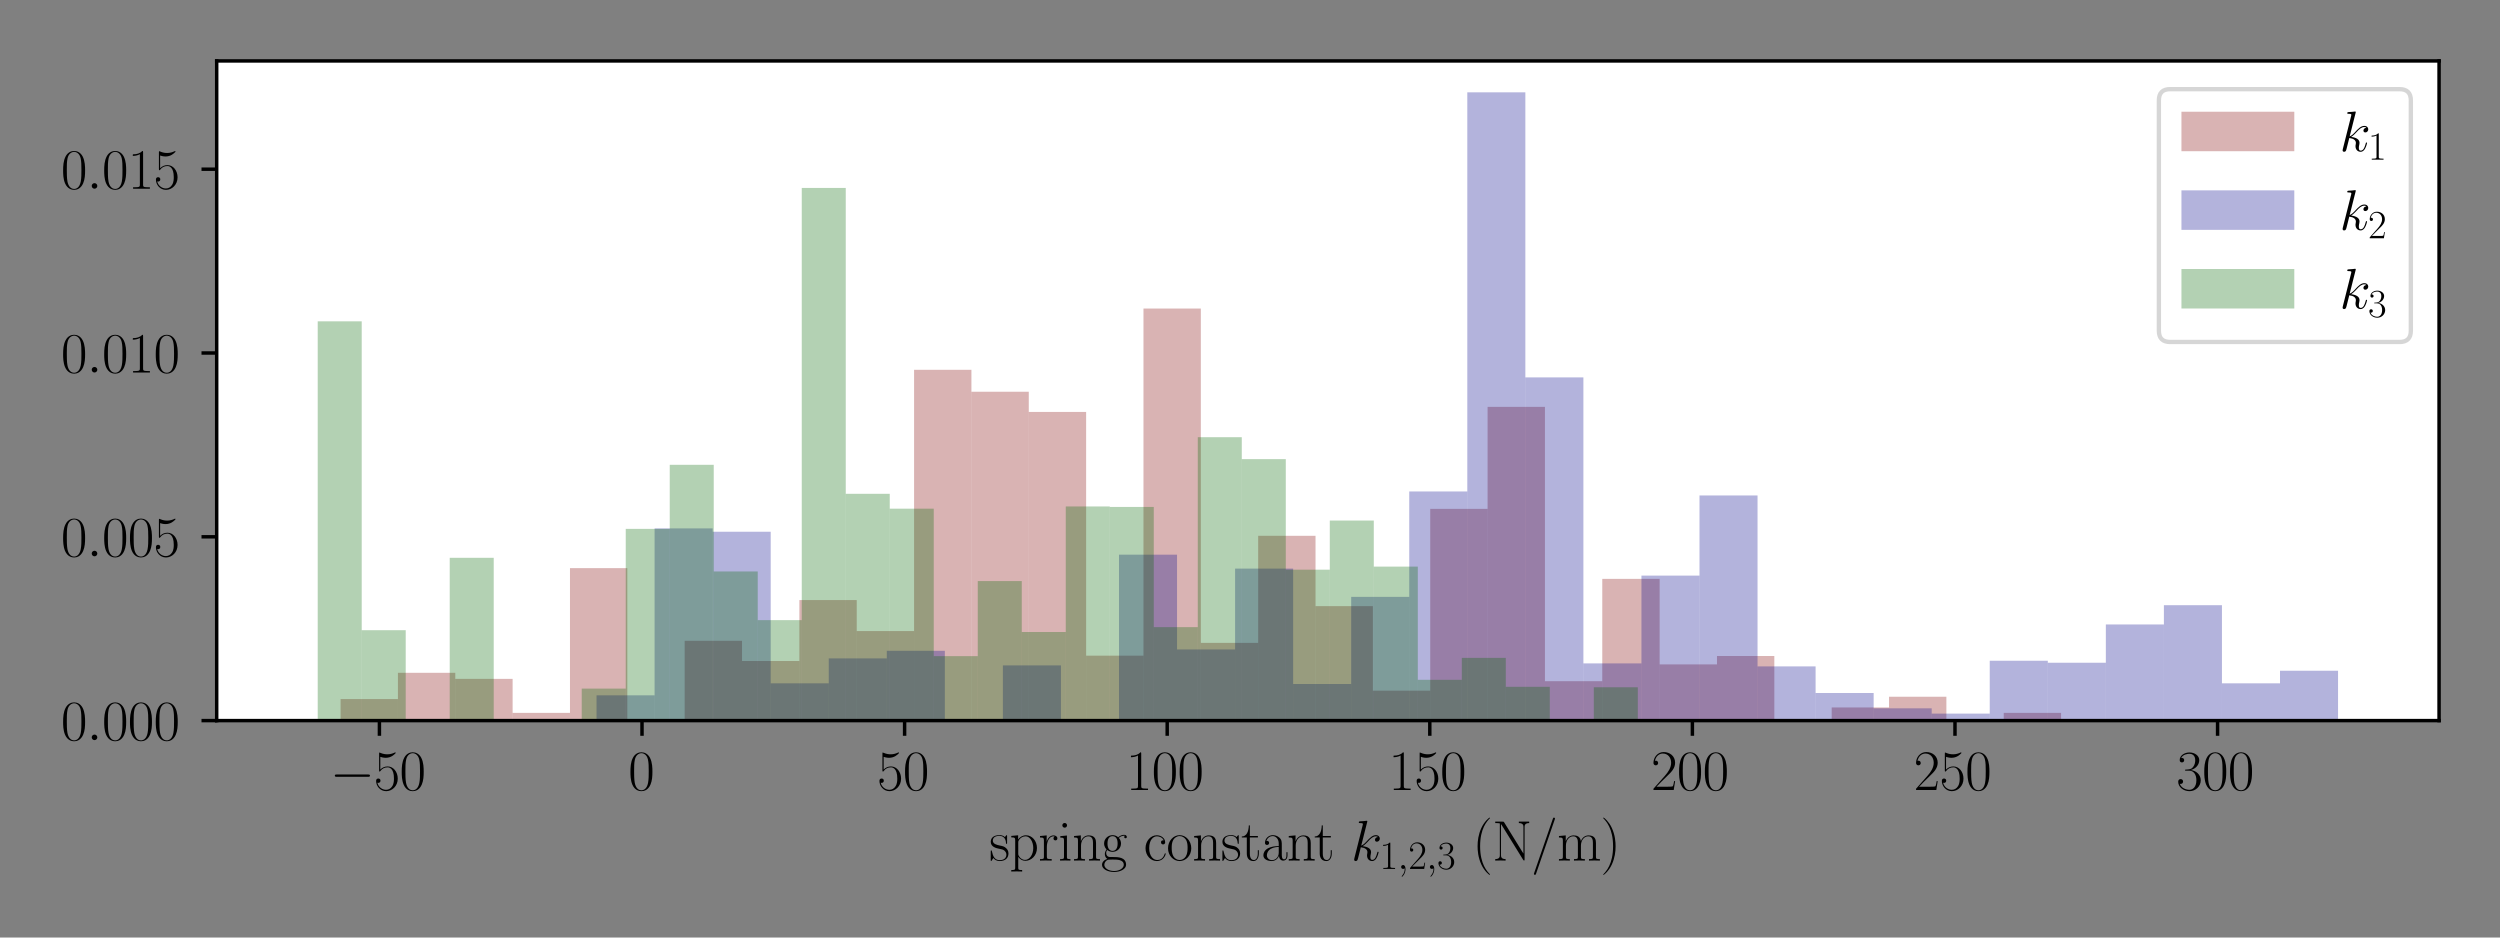 <?xml version="1.0" encoding="utf-8" standalone="no"?>
<!DOCTYPE svg PUBLIC "-//W3C//DTD SVG 1.1//EN"
  "http://www.w3.org/Graphics/SVG/1.1/DTD/svg11.dtd">
<svg xmlns:xlink="http://www.w3.org/1999/xlink" width="576pt" height="216pt" viewBox="0 0 576 216" xmlns="http://www.w3.org/2000/svg" version="1.1">
 <rect x="0" y="0" width="576" height="216" fill="#808080" stroke="none"/>
 <defs>
  <style type="text/css">*{stroke-linejoin: round; stroke-linecap: butt}</style>
 </defs>
 <g id="figure_1">
  <g id="patch_1">
   <path d="M 0 216 
L 576 216 
L 576 0 
L 0 0 
L 0 216 
z
" style="fill: none"/>
  </g>
  <g id="axes_1">
   <g id="patch_2">
    <path d="M 49.926 166.029 
L 561.96 166.029 
L 561.96 14.04 
L 49.926 14.04 
z
" style="fill: #ffffff"/>
   </g>
   <g id="patch_3">
    <path d="M 78.468 166.029 
L 91.681 166.029 
L 91.681 161.065 
L 78.468 161.065 
z
" clip-path="url(#p3f33804c7e)" style="fill: #800000; opacity: 0.3"/>
   </g>
   <g id="patch_4">
    <path d="M 91.681 166.029 
L 104.895 166.029 
L 104.895 155.015 
L 91.681 155.015 
z
" clip-path="url(#p3f33804c7e)" style="fill: #800000; opacity: 0.3"/>
   </g>
   <g id="patch_5">
    <path d="M 104.895 166.029 
L 118.108 166.029 
L 118.108 156.411 
L 104.895 156.411 
z
" clip-path="url(#p3f33804c7e)" style="fill: #800000; opacity: 0.3"/>
   </g>
   <g id="patch_6">
    <path d="M 118.108 166.029 
L 131.322 166.029 
L 131.322 164.245 
L 118.108 164.245 
z
" clip-path="url(#p3f33804c7e)" style="fill: #800000; opacity: 0.3"/>
   </g>
   <g id="patch_7">
    <path d="M 131.322 166.029 
L 144.535 166.029 
L 144.535 130.892 
L 131.322 130.892 
z
" clip-path="url(#p3f33804c7e)" style="fill: #800000; opacity: 0.3"/>
   </g>
   <g id="patch_8">
    <path d="M 144.535 166.029 
L 157.749 166.029 
L 157.749 165.796 
L 144.535 165.796 
z
" clip-path="url(#p3f33804c7e)" style="fill: #800000; opacity: 0.3"/>
   </g>
   <g id="patch_9">
    <path d="M 157.749 166.029 
L 170.962 166.029 
L 170.962 147.646 
L 157.749 147.646 
z
" clip-path="url(#p3f33804c7e)" style="fill: #800000; opacity: 0.3"/>
   </g>
   <g id="patch_10">
    <path d="M 170.962 166.029 
L 184.176 166.029 
L 184.176 152.3 
L 170.962 152.3 
z
" clip-path="url(#p3f33804c7e)" style="fill: #800000; opacity: 0.3"/>
   </g>
   <g id="patch_11">
    <path d="M 184.176 166.029 
L 197.389 166.029 
L 197.389 138.261 
L 184.176 138.261 
z
" clip-path="url(#p3f33804c7e)" style="fill: #800000; opacity: 0.3"/>
   </g>
   <g id="patch_12">
    <path d="M 197.389 166.029 
L 210.603 166.029 
L 210.603 145.397 
L 197.389 145.397 
z
" clip-path="url(#p3f33804c7e)" style="fill: #800000; opacity: 0.3"/>
   </g>
   <g id="patch_13">
    <path d="M 210.603 166.029 
L 223.816 166.029 
L 223.816 85.208 
L 210.603 85.208 
z
" clip-path="url(#p3f33804c7e)" style="fill: #800000; opacity: 0.3"/>
   </g>
   <g id="patch_14">
    <path d="M 223.816 166.029 
L 237.03 166.029 
L 237.03 90.249 
L 223.816 90.249 
z
" clip-path="url(#p3f33804c7e)" style="fill: #800000; opacity: 0.3"/>
   </g>
   <g id="patch_15">
    <path d="M 237.03 166.029 
L 250.243 166.029 
L 250.243 94.903 
L 237.03 94.903 
z
" clip-path="url(#p3f33804c7e)" style="fill: #800000; opacity: 0.3"/>
   </g>
   <g id="patch_16">
    <path d="M 250.243 166.029 
L 263.457 166.029 
L 263.457 151.059 
L 250.243 151.059 
z
" clip-path="url(#p3f33804c7e)" style="fill: #800000; opacity: 0.3"/>
   </g>
   <g id="patch_17">
    <path d="M 263.457 166.029 
L 276.67 166.029 
L 276.67 71.091 
L 263.457 71.091 
z
" clip-path="url(#p3f33804c7e)" style="fill: #800000; opacity: 0.3"/>
   </g>
   <g id="patch_18">
    <path d="M 276.67 166.029 
L 289.884 166.029 
L 289.884 148.111 
L 276.67 148.111 
z
" clip-path="url(#p3f33804c7e)" style="fill: #800000; opacity: 0.3"/>
   </g>
   <g id="patch_19">
    <path d="M 289.884 166.029 
L 303.097 166.029 
L 303.097 123.446 
L 289.884 123.446 
z
" clip-path="url(#p3f33804c7e)" style="fill: #800000; opacity: 0.3"/>
   </g>
   <g id="patch_20">
    <path d="M 303.097 166.029 
L 316.311 166.029 
L 316.311 139.657 
L 303.097 139.657 
z
" clip-path="url(#p3f33804c7e)" style="fill: #800000; opacity: 0.3"/>
   </g>
   <g id="patch_21">
    <path d="M 316.311 166.029 
L 329.525 166.029 
L 329.525 159.125 
L 316.311 159.125 
z
" clip-path="url(#p3f33804c7e)" style="fill: #800000; opacity: 0.3"/>
   </g>
   <g id="patch_22">
    <path d="M 329.525 166.029 
L 342.738 166.029 
L 342.738 117.241 
L 329.525 117.241 
z
" clip-path="url(#p3f33804c7e)" style="fill: #800000; opacity: 0.3"/>
   </g>
   <g id="patch_23">
    <path d="M 342.738 166.029 
L 355.952 166.029 
L 355.952 93.74 
L 342.738 93.74 
z
" clip-path="url(#p3f33804c7e)" style="fill: #800000; opacity: 0.3"/>
   </g>
   <g id="patch_24">
    <path d="M 355.952 166.029 
L 369.165 166.029 
L 369.165 156.954 
L 355.952 156.954 
z
" clip-path="url(#p3f33804c7e)" style="fill: #800000; opacity: 0.3"/>
   </g>
   <g id="patch_25">
    <path d="M 369.165 166.029 
L 382.379 166.029 
L 382.379 133.374 
L 369.165 133.374 
z
" clip-path="url(#p3f33804c7e)" style="fill: #800000; opacity: 0.3"/>
   </g>
   <g id="patch_26">
    <path d="M 382.379 166.029 
L 395.592 166.029 
L 395.592 153.076 
L 382.379 153.076 
z
" clip-path="url(#p3f33804c7e)" style="fill: #800000; opacity: 0.3"/>
   </g>
   <g id="patch_27">
    <path d="M 395.592 166.029 
L 408.806 166.029 
L 408.806 151.136 
L 395.592 151.136 
z
" clip-path="url(#p3f33804c7e)" style="fill: #800000; opacity: 0.3"/>
   </g>
   <g id="patch_28">
    <path d="M 408.806 166.029 
L 422.019 166.029 
L 422.019 166.029 
L 408.806 166.029 
z
" clip-path="url(#p3f33804c7e)" style="fill: #800000; opacity: 0.3"/>
   </g>
   <g id="patch_29">
    <path d="M 422.019 166.029 
L 435.233 166.029 
L 435.233 163.004 
L 422.019 163.004 
z
" clip-path="url(#p3f33804c7e)" style="fill: #800000; opacity: 0.3"/>
   </g>
   <g id="patch_30">
    <path d="M 435.233 166.029 
L 448.446 166.029 
L 448.446 160.522 
L 435.233 160.522 
z
" clip-path="url(#p3f33804c7e)" style="fill: #800000; opacity: 0.3"/>
   </g>
   <g id="patch_31">
    <path d="M 448.446 166.029 
L 461.66 166.029 
L 461.66 166.029 
L 448.446 166.029 
z
" clip-path="url(#p3f33804c7e)" style="fill: #800000; opacity: 0.3"/>
   </g>
   <g id="patch_32">
    <path d="M 461.66 166.029 
L 474.873 166.029 
L 474.873 164.245 
L 461.66 164.245 
z
" clip-path="url(#p3f33804c7e)" style="fill: #800000; opacity: 0.3"/>
   </g>
   <g id="patch_33">
    <path d="M 137.444 166.029 
L 150.819 166.029 
L 150.819 160.205 
L 137.444 160.205 
z
" clip-path="url(#p3f33804c7e)" style="fill: #00008b; opacity: 0.3"/>
   </g>
   <g id="patch_34">
    <path d="M 150.819 166.029 
L 164.193 166.029 
L 164.193 121.737 
L 150.819 121.737 
z
" clip-path="url(#p3f33804c7e)" style="fill: #00008b; opacity: 0.3"/>
   </g>
   <g id="patch_35">
    <path d="M 164.193 166.029 
L 177.568 166.029 
L 177.568 122.504 
L 164.193 122.504 
z
" clip-path="url(#p3f33804c7e)" style="fill: #00008b; opacity: 0.3"/>
   </g>
   <g id="patch_36">
    <path d="M 177.568 166.029 
L 190.943 166.029 
L 190.943 157.446 
L 177.568 157.446 
z
" clip-path="url(#p3f33804c7e)" style="fill: #00008b; opacity: 0.3"/>
   </g>
   <g id="patch_37">
    <path d="M 190.943 166.029 
L 204.318 166.029 
L 204.318 151.699 
L 190.943 151.699 
z
" clip-path="url(#p3f33804c7e)" style="fill: #00008b; opacity: 0.3"/>
   </g>
   <g id="patch_38">
    <path d="M 204.318 166.029 
L 217.692 166.029 
L 217.692 149.937 
L 204.318 149.937 
z
" clip-path="url(#p3f33804c7e)" style="fill: #00008b; opacity: 0.3"/>
   </g>
   <g id="patch_39">
    <path d="M 217.692 166.029 
L 231.067 166.029 
L 231.067 166.029 
L 217.692 166.029 
z
" clip-path="url(#p3f33804c7e)" style="fill: #00008b; opacity: 0.3"/>
   </g>
   <g id="patch_40">
    <path d="M 231.067 166.029 
L 244.442 166.029 
L 244.442 153.308 
L 231.067 153.308 
z
" clip-path="url(#p3f33804c7e)" style="fill: #00008b; opacity: 0.3"/>
   </g>
   <g id="patch_41">
    <path d="M 244.442 166.029 
L 257.817 166.029 
L 257.817 166.029 
L 244.442 166.029 
z
" clip-path="url(#p3f33804c7e)" style="fill: #00008b; opacity: 0.3"/>
   </g>
   <g id="patch_42">
    <path d="M 257.817 166.029 
L 271.191 166.029 
L 271.191 127.791 
L 257.817 127.791 
z
" clip-path="url(#p3f33804c7e)" style="fill: #00008b; opacity: 0.3"/>
   </g>
   <g id="patch_43">
    <path d="M 271.191 166.029 
L 284.566 166.029 
L 284.566 149.63 
L 271.191 149.63 
z
" clip-path="url(#p3f33804c7e)" style="fill: #00008b; opacity: 0.3"/>
   </g>
   <g id="patch_44">
    <path d="M 284.566 166.029 
L 297.941 166.029 
L 297.941 131.009 
L 284.566 131.009 
z
" clip-path="url(#p3f33804c7e)" style="fill: #00008b; opacity: 0.3"/>
   </g>
   <g id="patch_45">
    <path d="M 297.941 166.029 
L 311.315 166.029 
L 311.315 157.599 
L 297.941 157.599 
z
" clip-path="url(#p3f33804c7e)" style="fill: #00008b; opacity: 0.3"/>
   </g>
   <g id="patch_46">
    <path d="M 311.315 166.029 
L 324.69 166.029 
L 324.69 137.523 
L 311.315 137.523 
z
" clip-path="url(#p3f33804c7e)" style="fill: #00008b; opacity: 0.3"/>
   </g>
   <g id="patch_47">
    <path d="M 324.69 166.029 
L 338.065 166.029 
L 338.065 113.232 
L 324.69 113.232 
z
" clip-path="url(#p3f33804c7e)" style="fill: #00008b; opacity: 0.3"/>
   </g>
   <g id="patch_48">
    <path d="M 338.065 166.029 
L 351.44 166.029 
L 351.44 21.278 
L 338.065 21.278 
z
" clip-path="url(#p3f33804c7e)" style="fill: #00008b; opacity: 0.3"/>
   </g>
   <g id="patch_49">
    <path d="M 351.44 166.029 
L 364.814 166.029 
L 364.814 86.948 
L 351.44 86.948 
z
" clip-path="url(#p3f33804c7e)" style="fill: #00008b; opacity: 0.3"/>
   </g>
   <g id="patch_50">
    <path d="M 364.814 166.029 
L 378.189 166.029 
L 378.189 152.848 
L 364.814 152.848 
z
" clip-path="url(#p3f33804c7e)" style="fill: #00008b; opacity: 0.3"/>
   </g>
   <g id="patch_51">
    <path d="M 378.189 166.029 
L 391.564 166.029 
L 391.564 132.619 
L 378.189 132.619 
z
" clip-path="url(#p3f33804c7e)" style="fill: #00008b; opacity: 0.3"/>
   </g>
   <g id="patch_52">
    <path d="M 391.564 166.029 
L 404.938 166.029 
L 404.938 114.151 
L 391.564 114.151 
z
" clip-path="url(#p3f33804c7e)" style="fill: #00008b; opacity: 0.3"/>
   </g>
   <g id="patch_53">
    <path d="M 404.938 166.029 
L 418.313 166.029 
L 418.313 153.538 
L 404.938 153.538 
z
" clip-path="url(#p3f33804c7e)" style="fill: #00008b; opacity: 0.3"/>
   </g>
   <g id="patch_54">
    <path d="M 418.313 166.029 
L 431.688 166.029 
L 431.688 159.668 
L 418.313 159.668 
z
" clip-path="url(#p3f33804c7e)" style="fill: #00008b; opacity: 0.3"/>
   </g>
   <g id="patch_55">
    <path d="M 431.688 166.029 
L 445.063 166.029 
L 445.063 163.193 
L 431.688 163.193 
z
" clip-path="url(#p3f33804c7e)" style="fill: #00008b; opacity: 0.3"/>
   </g>
   <g id="patch_56">
    <path d="M 445.063 166.029 
L 458.437 166.029 
L 458.437 164.419 
L 445.063 164.419 
z
" clip-path="url(#p3f33804c7e)" style="fill: #00008b; opacity: 0.3"/>
   </g>
   <g id="patch_57">
    <path d="M 458.437 166.029 
L 471.812 166.029 
L 471.812 152.235 
L 458.437 152.235 
z
" clip-path="url(#p3f33804c7e)" style="fill: #00008b; opacity: 0.3"/>
   </g>
   <g id="patch_58">
    <path d="M 471.812 166.029 
L 485.187 166.029 
L 485.187 152.695 
L 471.812 152.695 
z
" clip-path="url(#p3f33804c7e)" style="fill: #00008b; opacity: 0.3"/>
   </g>
   <g id="patch_59">
    <path d="M 485.187 166.029 
L 498.562 166.029 
L 498.562 143.883 
L 485.187 143.883 
z
" clip-path="url(#p3f33804c7e)" style="fill: #00008b; opacity: 0.3"/>
   </g>
   <g id="patch_60">
    <path d="M 498.562 166.029 
L 511.936 166.029 
L 511.936 139.439 
L 498.562 139.439 
z
" clip-path="url(#p3f33804c7e)" style="fill: #00008b; opacity: 0.3"/>
   </g>
   <g id="patch_61">
    <path d="M 511.936 166.029 
L 525.311 166.029 
L 525.311 157.446 
L 511.936 157.446 
z
" clip-path="url(#p3f33804c7e)" style="fill: #00008b; opacity: 0.3"/>
   </g>
   <g id="patch_62">
    <path d="M 525.311 166.029 
L 538.686 166.029 
L 538.686 154.534 
L 525.311 154.534 
z
" clip-path="url(#p3f33804c7e)" style="fill: #00008b; opacity: 0.3"/>
   </g>
   <g id="patch_63">
    <path d="M 73.2 166.029 
L 83.338 166.029 
L 83.338 74.037 
L 73.2 74.037 
z
" clip-path="url(#p3f33804c7e)" style="fill: #006400; opacity: 0.3"/>
   </g>
   <g id="patch_64">
    <path d="M 83.338 166.029 
L 93.477 166.029 
L 93.477 145.204 
L 83.338 145.204 
z
" clip-path="url(#p3f33804c7e)" style="fill: #006400; opacity: 0.3"/>
   </g>
   <g id="patch_65">
    <path d="M 93.477 166.029 
L 103.615 166.029 
L 103.615 166.029 
L 93.477 166.029 
z
" clip-path="url(#p3f33804c7e)" style="fill: #006400; opacity: 0.3"/>
   </g>
   <g id="patch_66">
    <path d="M 103.615 166.029 
L 113.753 166.029 
L 113.753 128.524 
L 103.615 128.524 
z
" clip-path="url(#p3f33804c7e)" style="fill: #006400; opacity: 0.3"/>
   </g>
   <g id="patch_67">
    <path d="M 113.753 166.029 
L 123.892 166.029 
L 123.892 166.029 
L 113.753 166.029 
z
" clip-path="url(#p3f33804c7e)" style="fill: #006400; opacity: 0.3"/>
   </g>
   <g id="patch_68">
    <path d="M 123.892 166.029 
L 134.03 166.029 
L 134.03 166.029 
L 123.892 166.029 
z
" clip-path="url(#p3f33804c7e)" style="fill: #006400; opacity: 0.3"/>
   </g>
   <g id="patch_69">
    <path d="M 134.03 166.029 
L 144.169 166.029 
L 144.169 158.649 
L 134.03 158.649 
z
" clip-path="url(#p3f33804c7e)" style="fill: #006400; opacity: 0.3"/>
   </g>
   <g id="patch_70">
    <path d="M 144.169 166.029 
L 154.307 166.029 
L 154.307 121.853 
L 144.169 121.853 
z
" clip-path="url(#p3f33804c7e)" style="fill: #006400; opacity: 0.3"/>
   </g>
   <g id="patch_71">
    <path d="M 154.307 166.029 
L 164.445 166.029 
L 164.445 107.094 
L 154.307 107.094 
z
" clip-path="url(#p3f33804c7e)" style="fill: #006400; opacity: 0.3"/>
   </g>
   <g id="patch_72">
    <path d="M 164.445 166.029 
L 174.584 166.029 
L 174.584 131.658 
L 164.445 131.658 
z
" clip-path="url(#p3f33804c7e)" style="fill: #006400; opacity: 0.3"/>
   </g>
   <g id="patch_73">
    <path d="M 174.584 166.029 
L 184.722 166.029 
L 184.722 142.879 
L 174.584 142.879 
z
" clip-path="url(#p3f33804c7e)" style="fill: #006400; opacity: 0.3"/>
   </g>
   <g id="patch_74">
    <path d="M 184.722 166.029 
L 194.861 166.029 
L 194.861 43.306 
L 184.722 43.306 
z
" clip-path="url(#p3f33804c7e)" style="fill: #006400; opacity: 0.3"/>
   </g>
   <g id="patch_75">
    <path d="M 194.861 166.029 
L 204.999 166.029 
L 204.999 113.765 
L 194.861 113.765 
z
" clip-path="url(#p3f33804c7e)" style="fill: #006400; opacity: 0.3"/>
   </g>
   <g id="patch_76">
    <path d="M 204.999 166.029 
L 215.137 166.029 
L 215.137 117.202 
L 204.999 117.202 
z
" clip-path="url(#p3f33804c7e)" style="fill: #006400; opacity: 0.3"/>
   </g>
   <g id="patch_77">
    <path d="M 215.137 166.029 
L 225.276 166.029 
L 225.276 151.168 
L 215.137 151.168 
z
" clip-path="url(#p3f33804c7e)" style="fill: #006400; opacity: 0.3"/>
   </g>
   <g id="patch_78">
    <path d="M 225.276 166.029 
L 235.414 166.029 
L 235.414 133.882 
L 225.276 133.882 
z
" clip-path="url(#p3f33804c7e)" style="fill: #006400; opacity: 0.3"/>
   </g>
   <g id="patch_79">
    <path d="M 235.414 166.029 
L 245.553 166.029 
L 245.553 145.609 
L 235.414 145.609 
z
" clip-path="url(#p3f33804c7e)" style="fill: #006400; opacity: 0.3"/>
   </g>
   <g id="patch_80">
    <path d="M 245.553 166.029 
L 255.691 166.029 
L 255.691 116.697 
L 245.553 116.697 
z
" clip-path="url(#p3f33804c7e)" style="fill: #006400; opacity: 0.3"/>
   </g>
   <g id="patch_81">
    <path d="M 255.691 166.029 
L 265.829 166.029 
L 265.829 116.798 
L 255.691 116.798 
z
" clip-path="url(#p3f33804c7e)" style="fill: #006400; opacity: 0.3"/>
   </g>
   <g id="patch_82">
    <path d="M 265.829 166.029 
L 275.968 166.029 
L 275.968 144.497 
L 265.829 144.497 
z
" clip-path="url(#p3f33804c7e)" style="fill: #006400; opacity: 0.3"/>
   </g>
   <g id="patch_83">
    <path d="M 275.968 166.029 
L 286.106 166.029 
L 286.106 100.725 
L 275.968 100.725 
z
" clip-path="url(#p3f33804c7e)" style="fill: #006400; opacity: 0.3"/>
   </g>
   <g id="patch_84">
    <path d="M 286.106 166.029 
L 296.245 166.029 
L 296.245 105.779 
L 286.106 105.779 
z
" clip-path="url(#p3f33804c7e)" style="fill: #006400; opacity: 0.3"/>
   </g>
   <g id="patch_85">
    <path d="M 296.245 166.029 
L 306.383 166.029 
L 306.383 131.254 
L 296.245 131.254 
z
" clip-path="url(#p3f33804c7e)" style="fill: #006400; opacity: 0.3"/>
   </g>
   <g id="patch_86">
    <path d="M 306.383 166.029 
L 316.521 166.029 
L 316.521 119.932 
L 306.383 119.932 
z
" clip-path="url(#p3f33804c7e)" style="fill: #006400; opacity: 0.3"/>
   </g>
   <g id="patch_87">
    <path d="M 316.521 166.029 
L 326.66 166.029 
L 326.66 130.546 
L 316.521 130.546 
z
" clip-path="url(#p3f33804c7e)" style="fill: #006400; opacity: 0.3"/>
   </g>
   <g id="patch_88">
    <path d="M 326.66 166.029 
L 336.798 166.029 
L 336.798 156.627 
L 326.66 156.627 
z
" clip-path="url(#p3f33804c7e)" style="fill: #006400; opacity: 0.3"/>
   </g>
   <g id="patch_89">
    <path d="M 336.798 166.029 
L 346.937 166.029 
L 346.937 151.573 
L 336.798 151.573 
z
" clip-path="url(#p3f33804c7e)" style="fill: #006400; opacity: 0.3"/>
   </g>
   <g id="patch_90">
    <path d="M 346.937 166.029 
L 357.075 166.029 
L 357.075 158.245 
L 346.937 158.245 
z
" clip-path="url(#p3f33804c7e)" style="fill: #006400; opacity: 0.3"/>
   </g>
   <g id="patch_91">
    <path d="M 357.075 166.029 
L 367.213 166.029 
L 367.213 166.029 
L 357.075 166.029 
z
" clip-path="url(#p3f33804c7e)" style="fill: #006400; opacity: 0.3"/>
   </g>
   <g id="patch_92">
    <path d="M 367.213 166.029 
L 377.352 166.029 
L 377.352 158.346 
L 367.213 158.346 
z
" clip-path="url(#p3f33804c7e)" style="fill: #006400; opacity: 0.3"/>
   </g>
   <g id="matplotlib.axis_1">
    <g id="xtick_1">
     <g id="line2d_1">
      <defs>
       <path id="mfd9449a67f" d="M 0 0 
L 0 3.5 
" style="stroke: #000000; stroke-width: 0.8"/>
      </defs>
      <g>
       <use xlink:href="#mfd9449a67f" x="87.417" y="166.029" style="stroke: #000000; stroke-width: 0.8"/>
      </g>
     </g>
     <g id="text_1">
      <!-- $\mathdefault{−50}$ -->
      <g transform="translate(76.04 182.023)scale(0.13 -0.13)">
       <defs>
        <path id="CMSY10-0" d="M 4218 1472 
C 4326 1472 4442 1472 4442 1600 
C 4442 1728 4326 1728 4218 1728 
L 755 1728 
C 646 1728 531 1728 531 1600 
C 531 1472 646 1472 755 1472 
L 4218 1472 
z
" transform="scale(0.016)"/>
        <path id="CMR17-35" d="M 730 3692 
C 794 3666 1056 3584 1325 3584 
C 1920 3584 2246 3911 2432 4100 
C 2432 4157 2432 4192 2394 4192 
C 2387 4192 2374 4192 2323 4163 
C 2099 4058 1837 3973 1517 3973 
C 1325 3973 1037 3999 723 4139 
C 653 4171 640 4171 634 4171 
C 602 4171 595 4164 595 4037 
L 595 2203 
C 595 2089 595 2057 659 2057 
C 691 2057 704 2070 736 2114 
C 941 2401 1222 2522 1542 2522 
C 1766 2522 2246 2382 2246 1289 
C 2246 1085 2246 715 2054 421 
C 1894 159 1645 25 1370 25 
C 947 25 518 320 403 814 
C 429 807 480 795 506 795 
C 589 795 749 840 749 1038 
C 749 1210 627 1280 506 1280 
C 358 1280 262 1190 262 1011 
C 262 454 704 -128 1382 -128 
C 2042 -128 2669 440 2669 1264 
C 2669 2030 2170 2624 1549 2624 
C 1222 2624 947 2503 730 2274 
L 730 3692 
z
" transform="scale(0.016)"/>
        <path id="CMR17-30" d="M 2688 2025 
C 2688 2416 2682 3080 2413 3591 
C 2176 4039 1798 4198 1466 4198 
C 1158 4198 768 4058 525 3597 
C 269 3118 243 2524 243 2025 
C 243 1661 250 1106 448 619 
C 723 -39 1216 -128 1466 -128 
C 1760 -128 2208 -7 2470 600 
C 2662 1042 2688 1559 2688 2025 
z
M 1466 -26 
C 1056 -26 813 325 723 812 
C 653 1188 653 1738 653 2096 
C 653 2588 653 2997 736 3387 
C 858 3929 1216 4096 1466 4096 
C 1728 4096 2067 3923 2189 3400 
C 2272 3036 2278 2607 2278 2096 
C 2278 1680 2278 1169 2202 792 
C 2067 95 1690 -26 1466 -26 
z
" transform="scale(0.016)"/>
       </defs>
       <use xlink:href="#CMSY10-0" transform="scale(0.996)"/>
       <use xlink:href="#CMR17-35" transform="translate(77.487 0)scale(0.996)"/>
       <use xlink:href="#CMR17-30" transform="translate(123.178 0)scale(0.996)"/>
      </g>
     </g>
    </g>
    <g id="xtick_2">
     <g id="line2d_2">
      <g>
       <use xlink:href="#mfd9449a67f" x="147.919" y="166.029" style="stroke: #000000; stroke-width: 0.8"/>
      </g>
     </g>
     <g id="text_2">
      <!-- $\mathdefault{0}$ -->
      <g transform="translate(144.749 182.023)scale(0.13 -0.13)">
       <use xlink:href="#CMR17-30" transform="scale(0.996)"/>
      </g>
     </g>
    </g>
    <g id="xtick_3">
     <g id="line2d_3">
      <g>
       <use xlink:href="#mfd9449a67f" x="208.421" y="166.029" style="stroke: #000000; stroke-width: 0.8"/>
      </g>
     </g>
     <g id="text_3">
      <!-- $\mathdefault{50}$ -->
      <g transform="translate(202.08 182.023)scale(0.13 -0.13)">
       <use xlink:href="#CMR17-35" transform="scale(0.996)"/>
       <use xlink:href="#CMR17-30" transform="translate(45.69 0)scale(0.996)"/>
      </g>
     </g>
    </g>
    <g id="xtick_4">
     <g id="line2d_4">
      <g>
       <use xlink:href="#mfd9449a67f" x="268.922" y="166.029" style="stroke: #000000; stroke-width: 0.8"/>
      </g>
     </g>
     <g id="text_4">
      <!-- $\mathdefault{100}$ -->
      <g transform="translate(259.411 182.023)scale(0.13 -0.13)">
       <defs>
        <path id="CMR17-31" d="M 1702 4058 
C 1702 4192 1696 4192 1606 4192 
C 1357 3916 979 3827 621 3827 
C 602 3827 570 3827 563 3808 
C 557 3795 557 3782 557 3648 
C 755 3648 1088 3686 1344 3839 
L 1344 461 
C 1344 236 1331 160 781 160 
L 589 160 
L 589 0 
C 896 0 1216 0 1523 0 
C 1830 0 2150 0 2458 0 
L 2458 160 
L 2266 160 
C 1715 160 1702 230 1702 458 
L 1702 4058 
z
" transform="scale(0.016)"/>
       </defs>
       <use xlink:href="#CMR17-31" transform="scale(0.996)"/>
       <use xlink:href="#CMR17-30" transform="translate(45.69 0)scale(0.996)"/>
       <use xlink:href="#CMR17-30" transform="translate(91.381 0)scale(0.996)"/>
      </g>
     </g>
    </g>
    <g id="xtick_5">
     <g id="line2d_5">
      <g>
       <use xlink:href="#mfd9449a67f" x="329.424" y="166.029" style="stroke: #000000; stroke-width: 0.8"/>
      </g>
     </g>
     <g id="text_5">
      <!-- $\mathdefault{150}$ -->
      <g transform="translate(319.913 182.023)scale(0.13 -0.13)">
       <use xlink:href="#CMR17-31" transform="scale(0.996)"/>
       <use xlink:href="#CMR17-35" transform="translate(45.69 0)scale(0.996)"/>
       <use xlink:href="#CMR17-30" transform="translate(91.381 0)scale(0.996)"/>
      </g>
     </g>
    </g>
    <g id="xtick_6">
     <g id="line2d_6">
      <g>
       <use xlink:href="#mfd9449a67f" x="389.926" y="166.029" style="stroke: #000000; stroke-width: 0.8"/>
      </g>
     </g>
     <g id="text_6">
      <!-- $\mathdefault{200}$ -->
      <g transform="translate(380.415 182.023)scale(0.13 -0.13)">
       <defs>
        <path id="CMR17-32" d="M 2669 989 
L 2554 989 
C 2490 536 2438 459 2413 420 
C 2381 369 1920 369 1830 369 
L 602 369 
C 832 619 1280 1072 1824 1597 
C 2214 1967 2669 2402 2669 3035 
C 2669 3790 2067 4224 1395 4224 
C 691 4224 262 3604 262 3030 
C 262 2780 448 2748 525 2748 
C 589 2748 781 2787 781 3010 
C 781 3207 614 3264 525 3264 
C 486 3264 448 3258 422 3245 
C 544 3790 915 4058 1306 4058 
C 1862 4058 2227 3617 2227 3035 
C 2227 2479 1901 2000 1536 1584 
L 262 146 
L 262 0 
L 2515 0 
L 2669 989 
z
" transform="scale(0.016)"/>
       </defs>
       <use xlink:href="#CMR17-32" transform="scale(0.996)"/>
       <use xlink:href="#CMR17-30" transform="translate(45.69 0)scale(0.996)"/>
       <use xlink:href="#CMR17-30" transform="translate(91.381 0)scale(0.996)"/>
      </g>
     </g>
    </g>
    <g id="xtick_7">
     <g id="line2d_7">
      <g>
       <use xlink:href="#mfd9449a67f" x="450.428" y="166.029" style="stroke: #000000; stroke-width: 0.8"/>
      </g>
     </g>
     <g id="text_7">
      <!-- $\mathdefault{250}$ -->
      <g transform="translate(440.917 182.023)scale(0.13 -0.13)">
       <use xlink:href="#CMR17-32" transform="scale(0.996)"/>
       <use xlink:href="#CMR17-35" transform="translate(45.69 0)scale(0.996)"/>
       <use xlink:href="#CMR17-30" transform="translate(91.381 0)scale(0.996)"/>
      </g>
     </g>
    </g>
    <g id="xtick_8">
     <g id="line2d_8">
      <g>
       <use xlink:href="#mfd9449a67f" x="510.93" y="166.029" style="stroke: #000000; stroke-width: 0.8"/>
      </g>
     </g>
     <g id="text_8">
      <!-- $\mathdefault{300}$ -->
      <g transform="translate(501.418 182.023)scale(0.13 -0.13)">
       <defs>
        <path id="CMR17-33" d="M 1414 2157 
C 1984 2157 2234 1662 2234 1090 
C 2234 320 1824 25 1453 25 
C 1114 25 563 194 390 693 
C 422 680 454 680 486 680 
C 640 680 755 782 755 948 
C 755 1133 614 1216 486 1216 
C 378 1216 211 1165 211 926 
C 211 335 787 -128 1466 -128 
C 2176 -128 2720 430 2720 1085 
C 2720 1707 2208 2157 1600 2227 
C 2086 2328 2554 2756 2554 3329 
C 2554 3820 2048 4179 1472 4179 
C 890 4179 378 3829 378 3329 
C 378 3110 544 3072 627 3072 
C 762 3072 877 3155 877 3321 
C 877 3486 762 3569 627 3569 
C 602 3569 570 3569 544 3557 
C 730 3959 1235 4032 1459 4032 
C 1683 4032 2106 3925 2106 3320 
C 2106 3143 2080 2828 1862 2550 
C 1670 2304 1453 2304 1242 2284 
C 1210 2284 1062 2269 1037 2269 
C 992 2263 966 2257 966 2208 
C 966 2163 973 2157 1101 2157 
L 1414 2157 
z
" transform="scale(0.016)"/>
       </defs>
       <use xlink:href="#CMR17-33" transform="scale(0.996)"/>
       <use xlink:href="#CMR17-30" transform="translate(45.69 0)scale(0.996)"/>
       <use xlink:href="#CMR17-30" transform="translate(91.381 0)scale(0.996)"/>
      </g>
     </g>
    </g>
    <g id="text_9">
     <!-- spring constant $k_{1,2,3}$ (N/m) -->
     <g transform="translate(227.935 198.254)scale(0.13 -0.13)">
      <defs>
       <path id="CMR17-73" d="M 1978 2697 
C 1978 2813 1971 2819 1933 2819 
C 1907 2819 1901 2813 1824 2717 
C 1805 2691 1747 2626 1728 2601 
C 1523 2819 1235 2819 1126 2819 
C 416 2819 160 2447 160 2076 
C 160 1498 813 1365 998 1325 
C 1402 1243 1542 1217 1677 1101 
C 1760 1025 1901 884 1901 654 
C 1901 384 1747 38 1158 38 
C 602 38 403 460 288 1021 
C 269 1110 269 1117 218 1117 
C 166 1117 160 1110 160 983 
L 160 63 
C 160 -51 166 -58 205 -58 
C 237 -58 243 -51 275 0 
C 314 57 410 211 448 276 
C 576 103 800 -64 1158 -64 
C 1792 -64 2131 283 2131 784 
C 2131 1112 1958 1285 1875 1362 
C 1683 1561 1459 1606 1190 1657 
C 838 1735 390 1825 390 2217 
C 390 2383 480 2737 1126 2737 
C 1811 2737 1850 2094 1862 1888 
C 1869 1856 1901 1849 1920 1849 
C 1978 1849 1978 1869 1978 1978 
L 1978 2697 
z
" transform="scale(0.016)"/>
       <path id="CMR17-70" d="M 1408 -1063 
C 998 -1063 973 -1037 973 -789 
L 973 402 
C 1158 134 1427 -38 1766 -38 
C 2406 -38 3053 523 3053 1388 
C 3053 2191 2496 2802 1837 2802 
C 1453 2802 1139 2592 960 2338 
L 960 2802 
L 198 2732 
L 198 2567 
C 576 2567 634 2528 634 2223 
L 634 -789 
C 634 -1031 608 -1063 198 -1063 
L 198 -1228 
C 352 -1216 634 -1216 800 -1216 
C 966 -1216 1254 -1216 1408 -1228 
L 1408 -1063 
z
M 973 2012 
C 973 2102 973 2235 1222 2471 
C 1254 2497 1472 2688 1792 2688 
C 2259 2688 2643 2108 2643 1382 
C 2643 656 2234 64 1728 64 
C 1498 64 1248 172 1056 472 
C 973 612 973 650 973 752 
L 973 2012 
z
" transform="scale(0.016)"/>
       <path id="CMR17-72" d="M 960 1497 
C 960 2112 1222 2688 1702 2688 
C 1747 2688 1792 2682 1837 2662 
C 1837 2662 1696 2617 1696 2452 
C 1696 2298 1818 2234 1914 2234 
C 1990 2234 2131 2279 2131 2458 
C 2131 2663 1926 2790 1709 2790 
C 1222 2790 1011 2317 947 2093 
L 941 2093 
L 941 2790 
L 198 2720 
L 198 2554 
C 576 2554 634 2515 634 2208 
L 634 428 
C 634 184 608 153 198 153 
L 198 -13 
C 352 0 646 0 813 0 
C 998 0 1325 0 1498 -13 
L 1498 153 
C 1037 153 960 153 960 440 
L 960 1497 
z
" transform="scale(0.016)"/>
       <path id="CMR17-69" d="M 992 3909 
C 992 4049 877 4170 730 4170 
C 589 4170 467 4056 467 3909 
C 467 3769 582 3648 730 3648 
C 870 3648 992 3763 992 3909 
z
M 243 2706 
L 243 2541 
C 602 2541 653 2502 653 2197 
L 653 427 
C 653 184 627 153 218 153 
L 218 -13 
C 371 0 646 0 806 0 
C 960 0 1222 0 1370 -13 
L 1370 153 
C 992 153 979 191 979 420 
L 979 2776 
L 243 2706 
z
" transform="scale(0.016)"/>
       <path id="CMR17-6e" d="M 2656 1933 
C 2656 2259 2592 2790 1837 2790 
C 1331 2790 1069 2400 973 2144 
L 966 2144 
L 966 2790 
L 211 2720 
L 211 2554 
C 589 2554 646 2515 646 2208 
L 646 428 
C 646 184 621 153 211 153 
L 211 -13 
C 365 0 646 0 813 0 
C 979 0 1267 0 1421 -13 
L 1421 153 
C 1011 153 986 178 986 428 
L 986 1658 
C 986 2247 1344 2688 1792 2688 
C 2266 2688 2317 2266 2317 1958 
L 2317 428 
C 2317 184 2291 153 1882 153 
L 1882 -13 
C 2035 0 2317 0 2483 0 
C 2650 0 2938 0 3091 -13 
L 3091 153 
C 2682 153 2656 178 2656 428 
L 2656 1933 
z
" transform="scale(0.016)"/>
       <path id="CMR17-67" d="M 710 1164 
C 832 1068 1043 960 1299 960 
C 1805 960 2240 1357 2240 1888 
C 2240 2054 2189 2310 1997 2509 
C 2176 2692 2438 2752 2586 2752 
C 2611 2752 2650 2752 2682 2734 
C 2656 2728 2598 2703 2598 2605 
C 2598 2527 2656 2471 2739 2471 
C 2835 2471 2886 2533 2886 2614 
C 2886 2731 2790 2854 2586 2854 
C 2330 2854 2106 2738 1926 2580 
C 1734 2753 1504 2816 1299 2816 
C 794 2816 358 2419 358 1888 
C 358 1522 570 1292 634 1228 
C 442 1004 442 743 442 711 
C 442 545 506 302 723 168 
C 390 85 128 -169 128 -486 
C 128 -943 736 -1280 1466 -1280 
C 2170 -1280 2803 -956 2803 -479 
C 2803 384 1856 384 1363 384 
C 1216 384 954 384 922 391 
C 723 423 589 602 589 826 
C 589 883 589 1024 710 1164 
z
M 1299 1068 
C 736 1068 736 1760 736 1889 
C 736 2016 736 2708 1299 2708 
C 1862 2708 1862 2016 1862 1889 
C 1862 1760 1862 1068 1299 1068 
z
M 1466 -1171 
C 826 -1171 384 -835 384 -486 
C 384 -289 493 -105 634 -4 
C 794 104 858 104 1293 104 
C 1818 104 2547 104 2547 -486 
C 2547 -835 2106 -1171 1466 -1171 
z
" transform="scale(0.016)"/>
       <path id="CMR17-63" d="M 2234 2240 
C 2112 2240 1933 2240 1933 2017 
C 1933 1838 2080 1787 2163 1787 
C 2208 1787 2394 1807 2394 2024 
C 2394 2467 1958 2803 1466 2803 
C 787 2803 211 2178 211 1363 
C 211 516 813 -64 1466 -64 
C 2259 -64 2458 677 2458 748 
C 2458 774 2451 793 2406 793 
C 2362 793 2355 787 2330 703 
C 2163 180 1798 51 1523 51 
C 1114 51 621 427 621 1369 
C 621 2338 1094 2688 1472 2688 
C 1722 2688 2093 2573 2234 2240 
z
" transform="scale(0.016)"/>
       <path id="CMR17-6f" d="M 2758 1356 
C 2758 2176 2163 2816 1466 2816 
C 768 2816 173 2176 173 1356 
C 173 551 768 -64 1466 -64 
C 2163 -64 2758 551 2758 1356 
z
M 1466 51 
C 1165 51 909 230 762 480 
C 602 767 582 1126 582 1408 
C 582 1677 595 2010 762 2298 
C 890 2509 1139 2714 1466 2714 
C 1754 2714 1997 2554 2150 2330 
C 2349 2029 2349 1607 2349 1408 
C 2349 1158 2336 775 2163 467 
C 1984 173 1709 51 1466 51 
z
" transform="scale(0.016)"/>
       <path id="CMR17-74" d="M 966 2560 
L 1862 2560 
L 1862 2725 
L 966 2725 
L 966 3904 
L 851 3904 
C 838 3245 614 2668 70 2668 
L 70 2560 
L 627 2560 
L 627 771 
C 627 650 627 -64 1370 -64 
C 1747 -64 1965 306 1965 777 
L 1965 1140 
L 1850 1140 
L 1850 783 
C 1850 344 1677 51 1408 51 
C 1222 51 966 178 966 758 
L 966 2560 
z
" transform="scale(0.016)"/>
       <path id="CMR17-61" d="M 2304 1653 
C 2304 2072 2304 2294 2035 2543 
C 1798 2752 1523 2816 1306 2816 
C 800 2816 435 2407 435 1971 
C 435 1728 627 1728 666 1728 
C 749 1728 896 1778 896 1954 
C 896 2112 774 2181 666 2181 
C 640 2181 608 2174 589 2168 
C 723 2592 1069 2714 1293 2714 
C 1613 2714 1965 2429 1965 1885 
L 1965 1600 
C 1587 1600 1133 1549 774 1357 
C 371 1133 256 813 256 570 
C 256 77 832 -64 1171 -64 
C 1523 -64 1850 139 1990 511 
C 2003 233 2182 -18 2464 -18 
C 2598 -18 2938 70 2938 567 
L 2938 920 
L 2822 920 
L 2822 562 
C 2822 178 2650 128 2566 128 
C 2304 128 2304 458 2304 738 
L 2304 1653 
z
M 1965 870 
C 1965 317 1568 38 1216 38 
C 896 38 646 275 646 570 
C 646 761 730 1100 1101 1305 
C 1408 1478 1760 1504 1965 1504 
L 1965 870 
z
" transform="scale(0.016)"/>
       <path id="CMMI12-6b" d="M 1798 4257 
C 1805 4283 1818 4321 1818 4352 
C 1818 4416 1754 4416 1741 4416 
C 1734 4416 1504 4393 1389 4377 
C 1280 4377 1184 4358 1069 4358 
C 915 4345 870 4339 870 4224 
C 870 4160 934 4160 998 4160 
C 1325 4160 1325 4103 1325 4040 
C 1325 4015 1325 4002 1293 3888 
L 378 248 
C 352 152 352 140 352 101 
C 352 -38 461 -64 525 -64 
C 704 -64 742 77 794 275 
L 1094 1469 
C 1555 1418 1830 1226 1830 920 
C 1830 881 1830 856 1811 760 
C 1786 664 1786 588 1786 556 
C 1786 185 2029 -64 2355 -64 
C 2650 -64 2803 204 2854 294 
C 2989 530 3072 888 3072 913 
C 3072 945 3046 971 3008 971 
C 2950 971 2944 945 2918 843 
C 2829 511 2694 64 2368 64 
C 2240 64 2157 128 2157 370 
C 2157 492 2182 632 2208 728 
C 2234 843 2234 849 2234 926 
C 2234 1303 1894 1514 1306 1590 
C 1536 1731 1766 1980 1856 2076 
C 2221 2484 2470 2689 2765 2689 
C 2912 2689 2950 2650 2995 2612 
C 2758 2586 2669 2420 2669 2293 
C 2669 2139 2790 2088 2880 2088 
C 3053 2088 3206 2235 3206 2440 
C 3206 2625 3059 2816 2771 2816 
C 2419 2816 2131 2567 1677 2056 
C 1613 1980 1376 1737 1139 1648 
L 1798 4257 
z
" transform="scale(0.016)"/>
       <path id="CMMI12-3b" d="M 1248 -31 
C 1248 343 1126 619 864 619 
C 659 619 557 453 557 313 
C 557 172 653 0 870 0 
C 954 0 1024 26 1082 83 
C 1094 96 1101 96 1107 96 
C 1120 96 1120 5 1120 -27 
C 1120 -240 1082 -659 710 -1080 
C 640 -1157 640 -1170 640 -1183 
C 640 -1216 672 -1248 704 -1248 
C 755 -1248 1248 -771 1248 -31 
z
" transform="scale(0.016)"/>
       <path id="CMR17-28" d="M 1958 -1561 
C 1958 -1555 1958 -1542 1939 -1523 
C 1645 -1224 858 -407 858 1581 
C 858 3569 1632 4379 1946 4697 
C 1946 4704 1958 4717 1958 4736 
C 1958 4755 1939 4768 1914 4768 
C 1843 4768 1299 4296 986 3594 
C 666 2887 576 2199 576 1588 
C 576 1128 621 351 1005 -471 
C 1312 -1135 1837 -1600 1914 -1600 
C 1946 -1600 1958 -1587 1958 -1561 
z
" transform="scale(0.016)"/>
       <path id="CMR17-4e" d="M 1312 4250 
C 1267 4320 1261 4320 1139 4320 
L 326 4320 
L 326 4160 
L 448 4160 
C 704 4160 819 4129 838 4122 
L 838 610 
C 838 451 838 153 326 153 
L 326 -13 
C 474 0 742 0 902 0 
C 1062 0 1331 0 1478 -13 
L 1478 153 
C 966 153 966 451 966 610 
L 966 4033 
C 1011 3995 1011 3982 1056 3919 
L 3430 76 
C 3475 0 3494 0 3526 0 
C 3590 0 3590 19 3590 139 
L 3590 3705 
C 3590 3863 3590 4160 4102 4160 
L 4102 4326 
C 3955 4320 3686 4320 3526 4320 
C 3366 4320 3098 4320 2950 4326 
L 2950 4160 
C 3462 4160 3462 3862 3462 3703 
L 3462 763 
L 1312 4250 
z
" transform="scale(0.016)"/>
       <path id="CMR17-2f" d="M 2605 4545 
C 2637 4627 2637 4640 2637 4653 
C 2637 4729 2579 4768 2528 4768 
C 2451 4768 2426 4717 2400 4640 
L 326 -1377 
C 294 -1460 294 -1473 294 -1486 
C 294 -1562 352 -1600 403 -1600 
C 480 -1600 506 -1549 531 -1473 
L 2605 4545 
z
" transform="scale(0.016)"/>
       <path id="CMR17-6d" d="M 4326 1933 
C 4326 2252 4269 2790 3507 2790 
C 3072 2790 2771 2496 2656 2151 
L 2650 2151 
C 2573 2676 2195 2790 1837 2790 
C 1331 2790 1069 2400 973 2144 
L 966 2144 
L 966 2790 
L 211 2720 
L 211 2554 
C 589 2554 646 2515 646 2208 
L 646 428 
C 646 184 621 153 211 153 
L 211 -13 
C 365 0 646 0 813 0 
C 979 0 1267 0 1421 -13 
L 1421 153 
C 1011 153 986 178 986 428 
L 986 1658 
C 986 2247 1344 2688 1792 2688 
C 2266 2688 2317 2266 2317 1958 
L 2317 428 
C 2317 184 2291 153 1882 153 
L 1882 -13 
C 2035 0 2317 0 2483 0 
C 2650 0 2938 0 3091 -13 
L 3091 153 
C 2682 153 2656 178 2656 428 
L 2656 1658 
C 2656 2247 3014 2688 3462 2688 
C 3936 2688 3987 2266 3987 1958 
L 3987 428 
C 3987 184 3962 153 3552 153 
L 3552 -13 
C 3706 0 3987 0 4154 0 
C 4320 0 4608 0 4762 -13 
L 4762 153 
C 4352 153 4326 178 4326 428 
L 4326 1933 
z
" transform="scale(0.016)"/>
       <path id="CMR17-29" d="M 1683 1581 
C 1683 2040 1638 2817 1254 3639 
C 947 4303 422 4768 346 4768 
C 326 4768 301 4761 301 4729 
C 301 4717 307 4710 314 4697 
C 621 4378 1402 3568 1402 1584 
C 1402 -407 627 -1217 314 -1537 
C 307 -1549 301 -1556 301 -1568 
C 301 -1600 326 -1600 346 -1600 
C 416 -1600 960 -1128 1274 -426 
C 1594 281 1683 969 1683 1581 
z
" transform="scale(0.016)"/>
      </defs>
      <use xlink:href="#CMR17-73" transform="scale(0.996)"/>
      <use xlink:href="#CMR17-70" transform="translate(35.801 0)scale(0.996)"/>
      <use xlink:href="#CMR17-72" transform="translate(86.697 0)scale(0.996)"/>
      <use xlink:href="#CMR17-69" transform="translate(121.977 0)scale(0.996)"/>
      <use xlink:href="#CMR17-6e" transform="translate(146.849 0)scale(0.996)"/>
      <use xlink:href="#CMR17-67" transform="translate(197.744 0)scale(0.996)"/>
      <use xlink:href="#CMR17-63" transform="translate(273.51 0)scale(0.996)"/>
      <use xlink:href="#CMR17-6f" transform="translate(313.996 0)scale(0.996)"/>
      <use xlink:href="#CMR17-6e" transform="translate(359.686 0)scale(0.996)"/>
      <use xlink:href="#CMR17-73" transform="translate(410.582 0)scale(0.996)"/>
      <use xlink:href="#CMR17-74" transform="translate(446.383 0)scale(0.996)"/>
      <use xlink:href="#CMR17-61" transform="translate(481.664 0)scale(0.996)"/>
      <use xlink:href="#CMR17-6e" transform="translate(527.354 0)scale(0.996)"/>
      <use xlink:href="#CMR17-74" transform="translate(575.647 0)scale(0.996)"/>
      <use xlink:href="#CMMI12-6b" transform="translate(641.004 0)scale(0.996)"/>
      <use xlink:href="#CMR17-31" transform="translate(691.739 -14.944)scale(0.697)"/>
      <use xlink:href="#CMMI12-3b" transform="translate(723.722 -14.944)scale(0.697)"/>
      <use xlink:href="#CMR17-32" transform="translate(742.69 -14.944)scale(0.697)"/>
      <use xlink:href="#CMMI12-3b" transform="translate(774.674 -14.944)scale(0.697)"/>
      <use xlink:href="#CMR17-33" transform="translate(793.642 -14.944)scale(0.697)"/>
      <use xlink:href="#CMR17-28" transform="translate(856.199 0)scale(0.996)"/>
      <use xlink:href="#CMR17-4e" transform="translate(891.48 0)scale(0.996)"/>
      <use xlink:href="#CMR17-2f" transform="translate(960.552 0)scale(0.996)"/>
      <use xlink:href="#CMR17-6d" transform="translate(1006.242 0)scale(0.996)"/>
      <use xlink:href="#CMR17-29" transform="translate(1083.162 0)scale(0.996)"/>
     </g>
    </g>
   </g>
   <g id="matplotlib.axis_2">
    <g id="ytick_1">
     <g id="line2d_9">
      <defs>
       <path id="m96f23c79aa" d="M 0 0 
L -3.5 0 
" style="stroke: #000000; stroke-width: 0.8"/>
      </defs>
      <g>
       <use xlink:href="#m96f23c79aa" x="49.926" y="166.029" style="stroke: #000000; stroke-width: 0.8"/>
      </g>
     </g>
     <g id="text_10">
      <!-- $\mathdefault{0.000}$ -->
      <g transform="translate(14.04 170.526)scale(0.13 -0.13)">
       <defs>
        <path id="CMMI12-3a" d="M 1178 307 
C 1178 492 1024 619 870 619 
C 685 619 557 466 557 313 
C 557 128 710 0 864 0 
C 1050 0 1178 153 1178 307 
z
" transform="scale(0.016)"/>
       </defs>
       <use xlink:href="#CMR17-30" transform="scale(0.996)"/>
       <use xlink:href="#CMMI12-3a" transform="translate(45.69 0)scale(0.996)"/>
       <use xlink:href="#CMR17-30" transform="translate(72.788 0)scale(0.996)"/>
       <use xlink:href="#CMR17-30" transform="translate(118.478 0)scale(0.996)"/>
       <use xlink:href="#CMR17-30" transform="translate(164.169 0)scale(0.996)"/>
      </g>
     </g>
    </g>
    <g id="ytick_2">
     <g id="line2d_10">
      <g>
       <use xlink:href="#m96f23c79aa" x="49.926" y="123.679" style="stroke: #000000; stroke-width: 0.8"/>
      </g>
     </g>
     <g id="text_11">
      <!-- $\mathdefault{0.005}$ -->
      <g transform="translate(14.04 128.176)scale(0.13 -0.13)">
       <use xlink:href="#CMR17-30" transform="scale(0.996)"/>
       <use xlink:href="#CMMI12-3a" transform="translate(45.69 0)scale(0.996)"/>
       <use xlink:href="#CMR17-30" transform="translate(72.788 0)scale(0.996)"/>
       <use xlink:href="#CMR17-30" transform="translate(118.478 0)scale(0.996)"/>
       <use xlink:href="#CMR17-35" transform="translate(164.169 0)scale(0.996)"/>
      </g>
     </g>
    </g>
    <g id="ytick_3">
     <g id="line2d_11">
      <g>
       <use xlink:href="#m96f23c79aa" x="49.926" y="81.33" style="stroke: #000000; stroke-width: 0.8"/>
      </g>
     </g>
     <g id="text_12">
      <!-- $\mathdefault{0.010}$ -->
      <g transform="translate(14.04 85.827)scale(0.13 -0.13)">
       <use xlink:href="#CMR17-30" transform="scale(0.996)"/>
       <use xlink:href="#CMMI12-3a" transform="translate(45.69 0)scale(0.996)"/>
       <use xlink:href="#CMR17-30" transform="translate(72.788 0)scale(0.996)"/>
       <use xlink:href="#CMR17-31" transform="translate(118.478 0)scale(0.996)"/>
       <use xlink:href="#CMR17-30" transform="translate(164.169 0)scale(0.996)"/>
      </g>
     </g>
    </g>
    <g id="ytick_4">
     <g id="line2d_12">
      <g>
       <use xlink:href="#m96f23c79aa" x="49.926" y="38.981" style="stroke: #000000; stroke-width: 0.8"/>
      </g>
     </g>
     <g id="text_13">
      <!-- $\mathdefault{0.015}$ -->
      <g transform="translate(14.04 43.478)scale(0.13 -0.13)">
       <use xlink:href="#CMR17-30" transform="scale(0.996)"/>
       <use xlink:href="#CMMI12-3a" transform="translate(45.69 0)scale(0.996)"/>
       <use xlink:href="#CMR17-30" transform="translate(72.788 0)scale(0.996)"/>
       <use xlink:href="#CMR17-31" transform="translate(118.478 0)scale(0.996)"/>
       <use xlink:href="#CMR17-35" transform="translate(164.169 0)scale(0.996)"/>
      </g>
     </g>
    </g>
   </g>
   <g id="patch_93">
    <path d="M 49.926 166.029 
L 49.926 14.04 
" style="fill: none; stroke: #000000; stroke-width: 0.8; stroke-linejoin: miter; stroke-linecap: square"/>
   </g>
   <g id="patch_94">
    <path d="M 561.96 166.029 
L 561.96 14.04 
" style="fill: none; stroke: #000000; stroke-width: 0.8; stroke-linejoin: miter; stroke-linecap: square"/>
   </g>
   <g id="patch_95">
    <path d="M 49.926 166.029 
L 561.96 166.029 
" style="fill: none; stroke: #000000; stroke-width: 0.8; stroke-linejoin: miter; stroke-linecap: square"/>
   </g>
   <g id="patch_96">
    <path d="M 49.926 14.04 
L 561.96 14.04 
" style="fill: none; stroke: #000000; stroke-width: 0.8; stroke-linejoin: miter; stroke-linecap: square"/>
   </g>
   <g id="legend_1">
    <g id="patch_97">
     <path d="M 500.006 78.795 
L 552.86 78.795 
Q 555.46 78.795 555.46 76.195 
L 555.46 23.14 
Q 555.46 20.54 552.86 20.54 
L 500.006 20.54 
Q 497.406 20.54 497.406 23.14 
L 497.406 76.195 
Q 497.406 78.795 500.006 78.795 
z
" style="fill: #ffffff; opacity: 0.8; stroke: #cccccc; stroke-linejoin: miter"/>
    </g>
    <g id="patch_98">
     <path d="M 502.606 34.84 
L 528.606 34.84 
L 528.606 25.74 
L 502.606 25.74 
z
" style="fill: #800000; opacity: 0.3"/>
    </g>
    <g id="text_14">
     <!-- $k_1$ -->
     <g transform="translate(539.006 34.84)scale(0.13 -0.13)">
      <use xlink:href="#CMMI12-6b" transform="scale(0.996)"/>
      <use xlink:href="#CMR17-31" transform="translate(50.735 -14.944)scale(0.697)"/>
     </g>
    </g>
    <g id="patch_99">
     <path d="M 502.606 52.958 
L 528.606 52.958 
L 528.606 43.858 
L 502.606 43.858 
z
" style="fill: #00008b; opacity: 0.3"/>
    </g>
    <g id="text_15">
     <!-- $k_2$ -->
     <g transform="translate(539.006 52.958)scale(0.13 -0.13)">
      <use xlink:href="#CMMI12-6b" transform="scale(0.996)"/>
      <use xlink:href="#CMR17-32" transform="translate(50.735 -14.944)scale(0.697)"/>
     </g>
    </g>
    <g id="patch_100">
     <path d="M 502.606 71.077 
L 528.606 71.077 
L 528.606 61.977 
L 502.606 61.977 
z
" style="fill: #006400; opacity: 0.3"/>
    </g>
    <g id="text_16">
     <!-- $k_3$ -->
     <g transform="translate(539.006 71.077)scale(0.13 -0.13)">
      <use xlink:href="#CMMI12-6b" transform="scale(0.996)"/>
      <use xlink:href="#CMR17-33" transform="translate(50.735 -14.944)scale(0.697)"/>
     </g>
    </g>
   </g>
  </g>
 </g>
 <defs>
  <clipPath id="p3f33804c7e">
   <rect x="49.926" y="14.04" width="512.034" height="151.989"/>
  </clipPath>
 </defs>
</svg>
